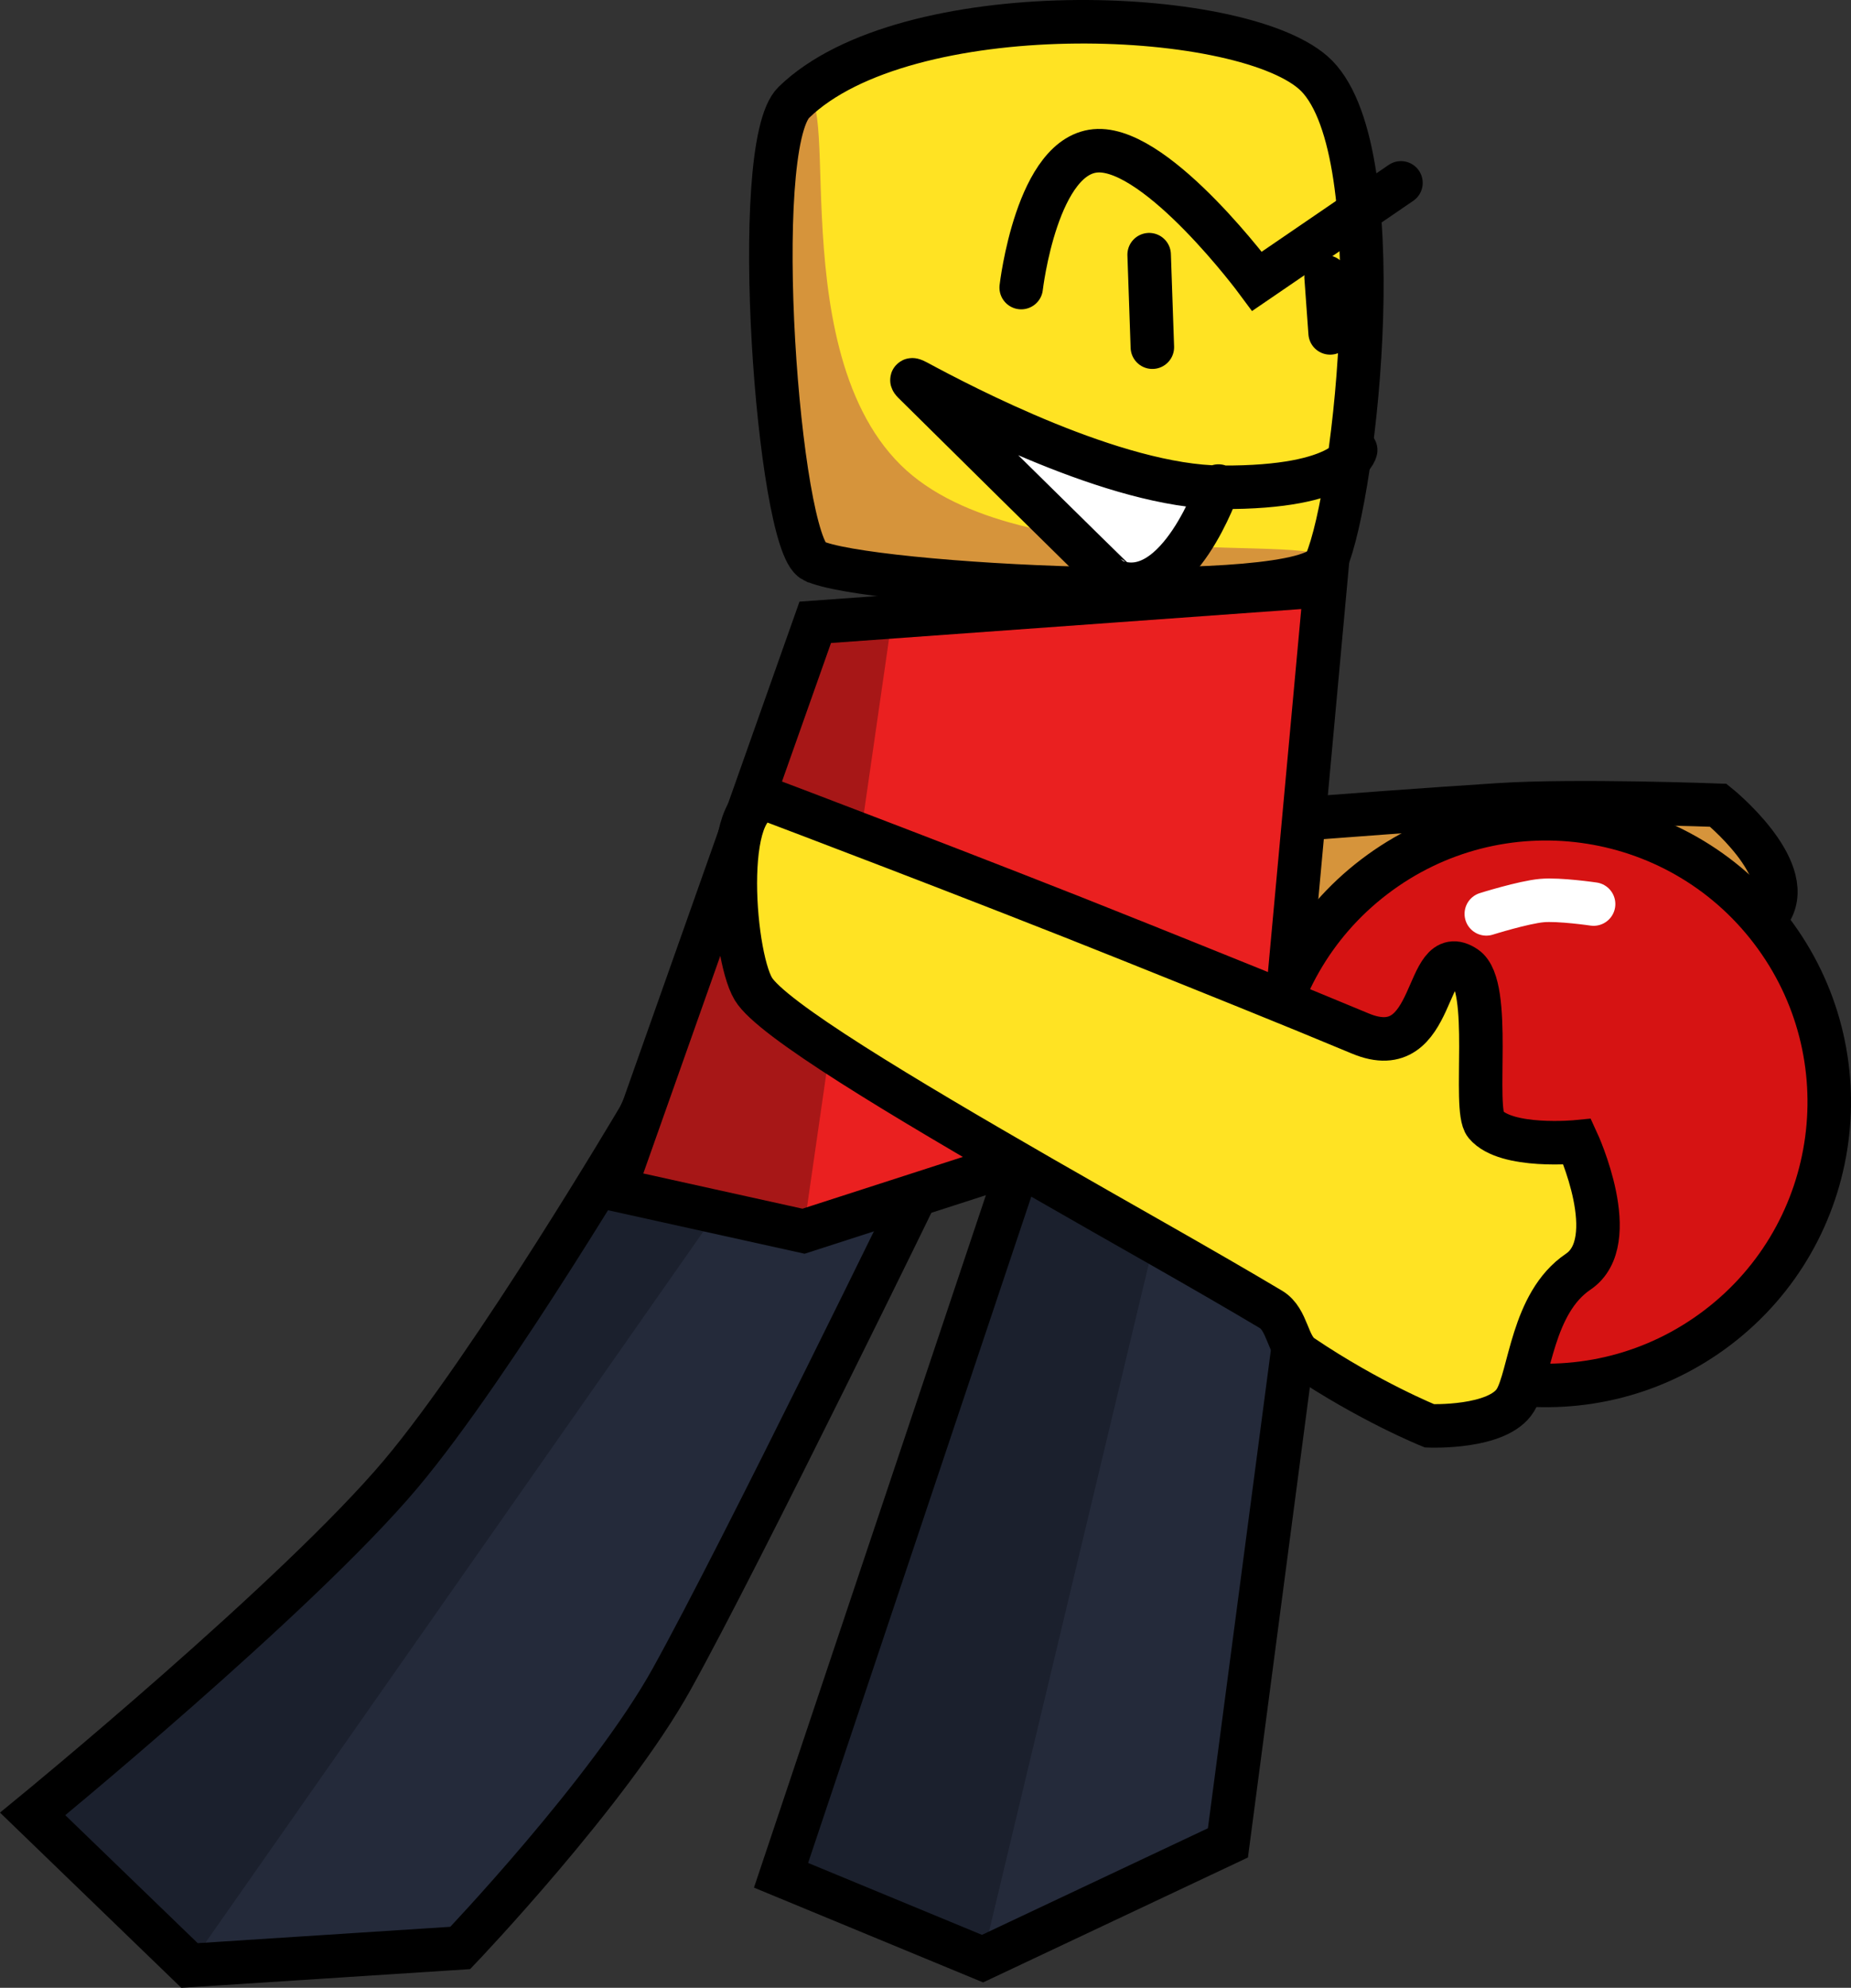 <svg version="1.1" xmlns="http://www.w3.org/2000/svg" xmlns:xlink="http://www.w3.org/1999/xlink" width="340.432" height="365.456" viewBox="0,0,340.432,365.456"><rect x="0" y="0" width="340.432" height="365.456" fill="#333333" stroke="none"/><g transform="translate(-152.787,4.416)"><g data-paper-data="{&quot;isPaintingLayer&quot;:true}" fill-rule="nonzero" stroke-width="8" stroke-linejoin="miter" stroke-miterlimit="10" stroke-dasharray="" stroke-dashoffset="0" style="mix-blend-mode: normal"><g stroke-linecap="round"><path d="M350.086,180.223l48.352,3.734l-19.813,150.435l-45.131,21.281l-37.058,-15.324z" fill="#242a3a" stroke="none"/><path d="M350.086,180.223l24.429,4.082l-41.021,171.369l-37.058,-15.324z" fill="#1b202d" stroke="none"/><path d="M350.086,180.223l48.352,3.734l-19.813,150.435l-45.131,21.281l-37.058,-15.324z" fill="none" stroke="#000000"/></g><g fill="#d6943b" stroke="#000000" stroke-linecap="round"><g><path d="M324.181,152.364c9.795,-1.263 34.747,-3.564 61.578,-5.702c14.385,-1.146 29.311,-2.246 42.731,-3.113c14.101,-0.911 40.319,0.078 40.319,0.078c0,0 14.185,11.422 9.722,19.273c-4.601,8.095 0.529,19.04 0.141,23.74c-0.457,5.53 -10.893,10.182 -10.893,10.182c0,0 -10.68,0.844 -24.148,-0.953c-2.95,-0.394 -4.779,-4.409 -8.068,-4.663c-13.567,-1.048 -29.765,-1.948 -45.198,-2.91c-26.506,-1.652 -50.753,-3.485 -55.532,-6.559c-5.825,-3.748 -20.142,-28.149 -10.652,-29.372z" data-paper-data="{&quot;index&quot;:null}"/><path d="M439.792,192.806l10.028,-45.897"/></g><path d="M444.064,145.796c0,0 -0.813,22.223 -4.092,27.302c-3.278,5.079 -8.323,7.808 -12.886,-1.003c-4.563,-8.811 -0.795,-25.412 -0.795,-25.412z"/></g><g stroke-linecap="round"><path d="M267.501,199.834l49.712,17.135c0,0 -26.498,65.331 -39.08,87.987c-11.941,21.5 -40.7,48.757 -40.7,48.757l-49.792,3.222l-28.842,-27.862c0,0 48.303,-39.677 67.219,-62.166c17.144,-20.383 41.484,-67.072 41.484,-67.072z" fill="#242a3a" stroke="none"/><path d="M267.501,199.834l21.223,12.767l-101.083,144.334l-28.842,-27.862c0,0 50.082,-41.094 69.011,-63.6c17.123,-20.358 39.691,-65.639 39.691,-65.639z" fill="#1b202d" stroke="none"/><path d="M270.976,199.66l51.894,12.277c0,0 -33.672,69.155 -46.562,92.365c-11.51,20.724 -38.876,49.409 -38.876,49.409l-49.792,3.222l-28.842,-27.862c0,0 48.721,-39.921 67.751,-62.545c16.968,-20.174 43.732,-65.477 43.732,-65.477z" fill="none" stroke="#000000"/></g><g><path d="M405.543,156.776c22.878,-17.442 55.565,-13.036 73.007,9.842c17.442,22.878 13.036,55.565 -9.842,73.007c-22.878,17.442 -55.565,13.036 -73.007,-9.842c-17.442,-22.878 -13.036,-55.565 9.842,-73.007z" fill="#d61313" stroke="#000000" stroke-linecap="butt"/><path d="M426.145,163.598c0,0 6.815,-2.138 10.221,-2.449c3.151,-0.288 9.511,0.643 9.511,0.643" fill="none" stroke="#ffffff" stroke-linecap="round"/></g><g stroke-linecap="round"><path d="M302.726,109.996l93.799,-6.766l-8.303,90.416l-87.648,28.293l-34.752,-7.688z" fill="#ea2020" stroke="none"/><path d="M302.726,109.996l14.247,-1.65l-16.4,113.593l-34.752,-7.688z" fill="#a71717" stroke="none"/><path d="M302.726,109.996l93.799,-6.766l-8.303,90.416l-87.648,28.293l-34.752,-7.688z" fill="none" stroke="#000000"/></g><path d="M361.215,168.63c14.036,5.635 28.788,11.539 41.744,16.956c14.427,6.033 11.501,-17.476 19.367,-12.155c5.028,3.401 1.285,26.008 3.678,28.859c3.78,4.504 16.885,3.205 16.885,3.205c0,0 8.443,18.3 0.157,23.888c-8.543,5.761 -8.841,19.135 -11.538,23.603c-3.173,5.257 -15.807,4.735 -15.807,4.735c0,0 -11.002,-4.416 -23.47,-12.823c-2.731,-1.841 -2.569,-6.722 -5.704,-8.591c-12.382,-7.383 -27.586,-15.85 -41.836,-24.053c-26.204,-15.083 -50.055,-29.35 -53.36,-34.882c-3.931,-6.581 -6.121,-37.812 3.888,-34.357c0,0 37.411,14.137 65.996,25.613z" data-paper-data="{&quot;index&quot;:null}" fill="#ffe323" stroke="#000000" stroke-linecap="round"/><g stroke-linecap="round"><path d="M302.362,98.663c-6.432,-3.236 -11.912,-76.16 -3.562,-84.266c20.501,-19.9 81.398,-17.683 95.464,-5.502c14.991,12.982 7.961,77.165 2.369,90.151c-3.619,8.403 -84.944,4.31 -94.271,-0.383z" fill="#ffe323" stroke="none"/><path d="M302.362,98.663c-6.432,-3.236 -11.912,-76.16 -3.562,-84.266c10.478,-10.171 -3.304,43.978 19.634,66.668c21.943,21.705 80.932,11.631 78.198,17.98c-3.619,8.403 -84.944,4.31 -94.271,-0.383z" fill="#d6943b" stroke="none"/><path d="M302.362,98.663c-6.432,-3.236 -11.912,-76.16 -3.562,-84.266c20.501,-19.9 81.398,-17.683 95.464,-5.502c14.991,12.982 7.961,77.165 2.369,90.151c-3.619,8.403 -84.944,4.31 -94.271,-0.383z" fill="none" stroke="#000000"/></g><path d="M340.603,48.454c0,0 2.869,-24.864 14.128,-25.165c11.259,-0.301 29.246,24.007 29.246,24.007l26.471,-18.089" fill="none" stroke="#000000" stroke-linecap="round"/><g fill="none" stroke="#000000" stroke-linecap="round"><path d="M364.136,42.406l0.59,17.007"/><path d="M397.421,56.785l-0.742,-10.282"/></g><path d="M376.889,84.942c0,0 -7.344,21.495 -18.841,17.585c-0.273,-0.093 -37.256,-36.666 -37.256,-36.666c0,0 -0.967,-0.963 0.661,-0.085c8.204,4.423 36.471,19.28 55.95,19.396c23.343,0.14 24.718,-6.844 24.718,-6.844" fill="#ffffff" stroke="#000000" stroke-linecap="round"/></g></g></svg>